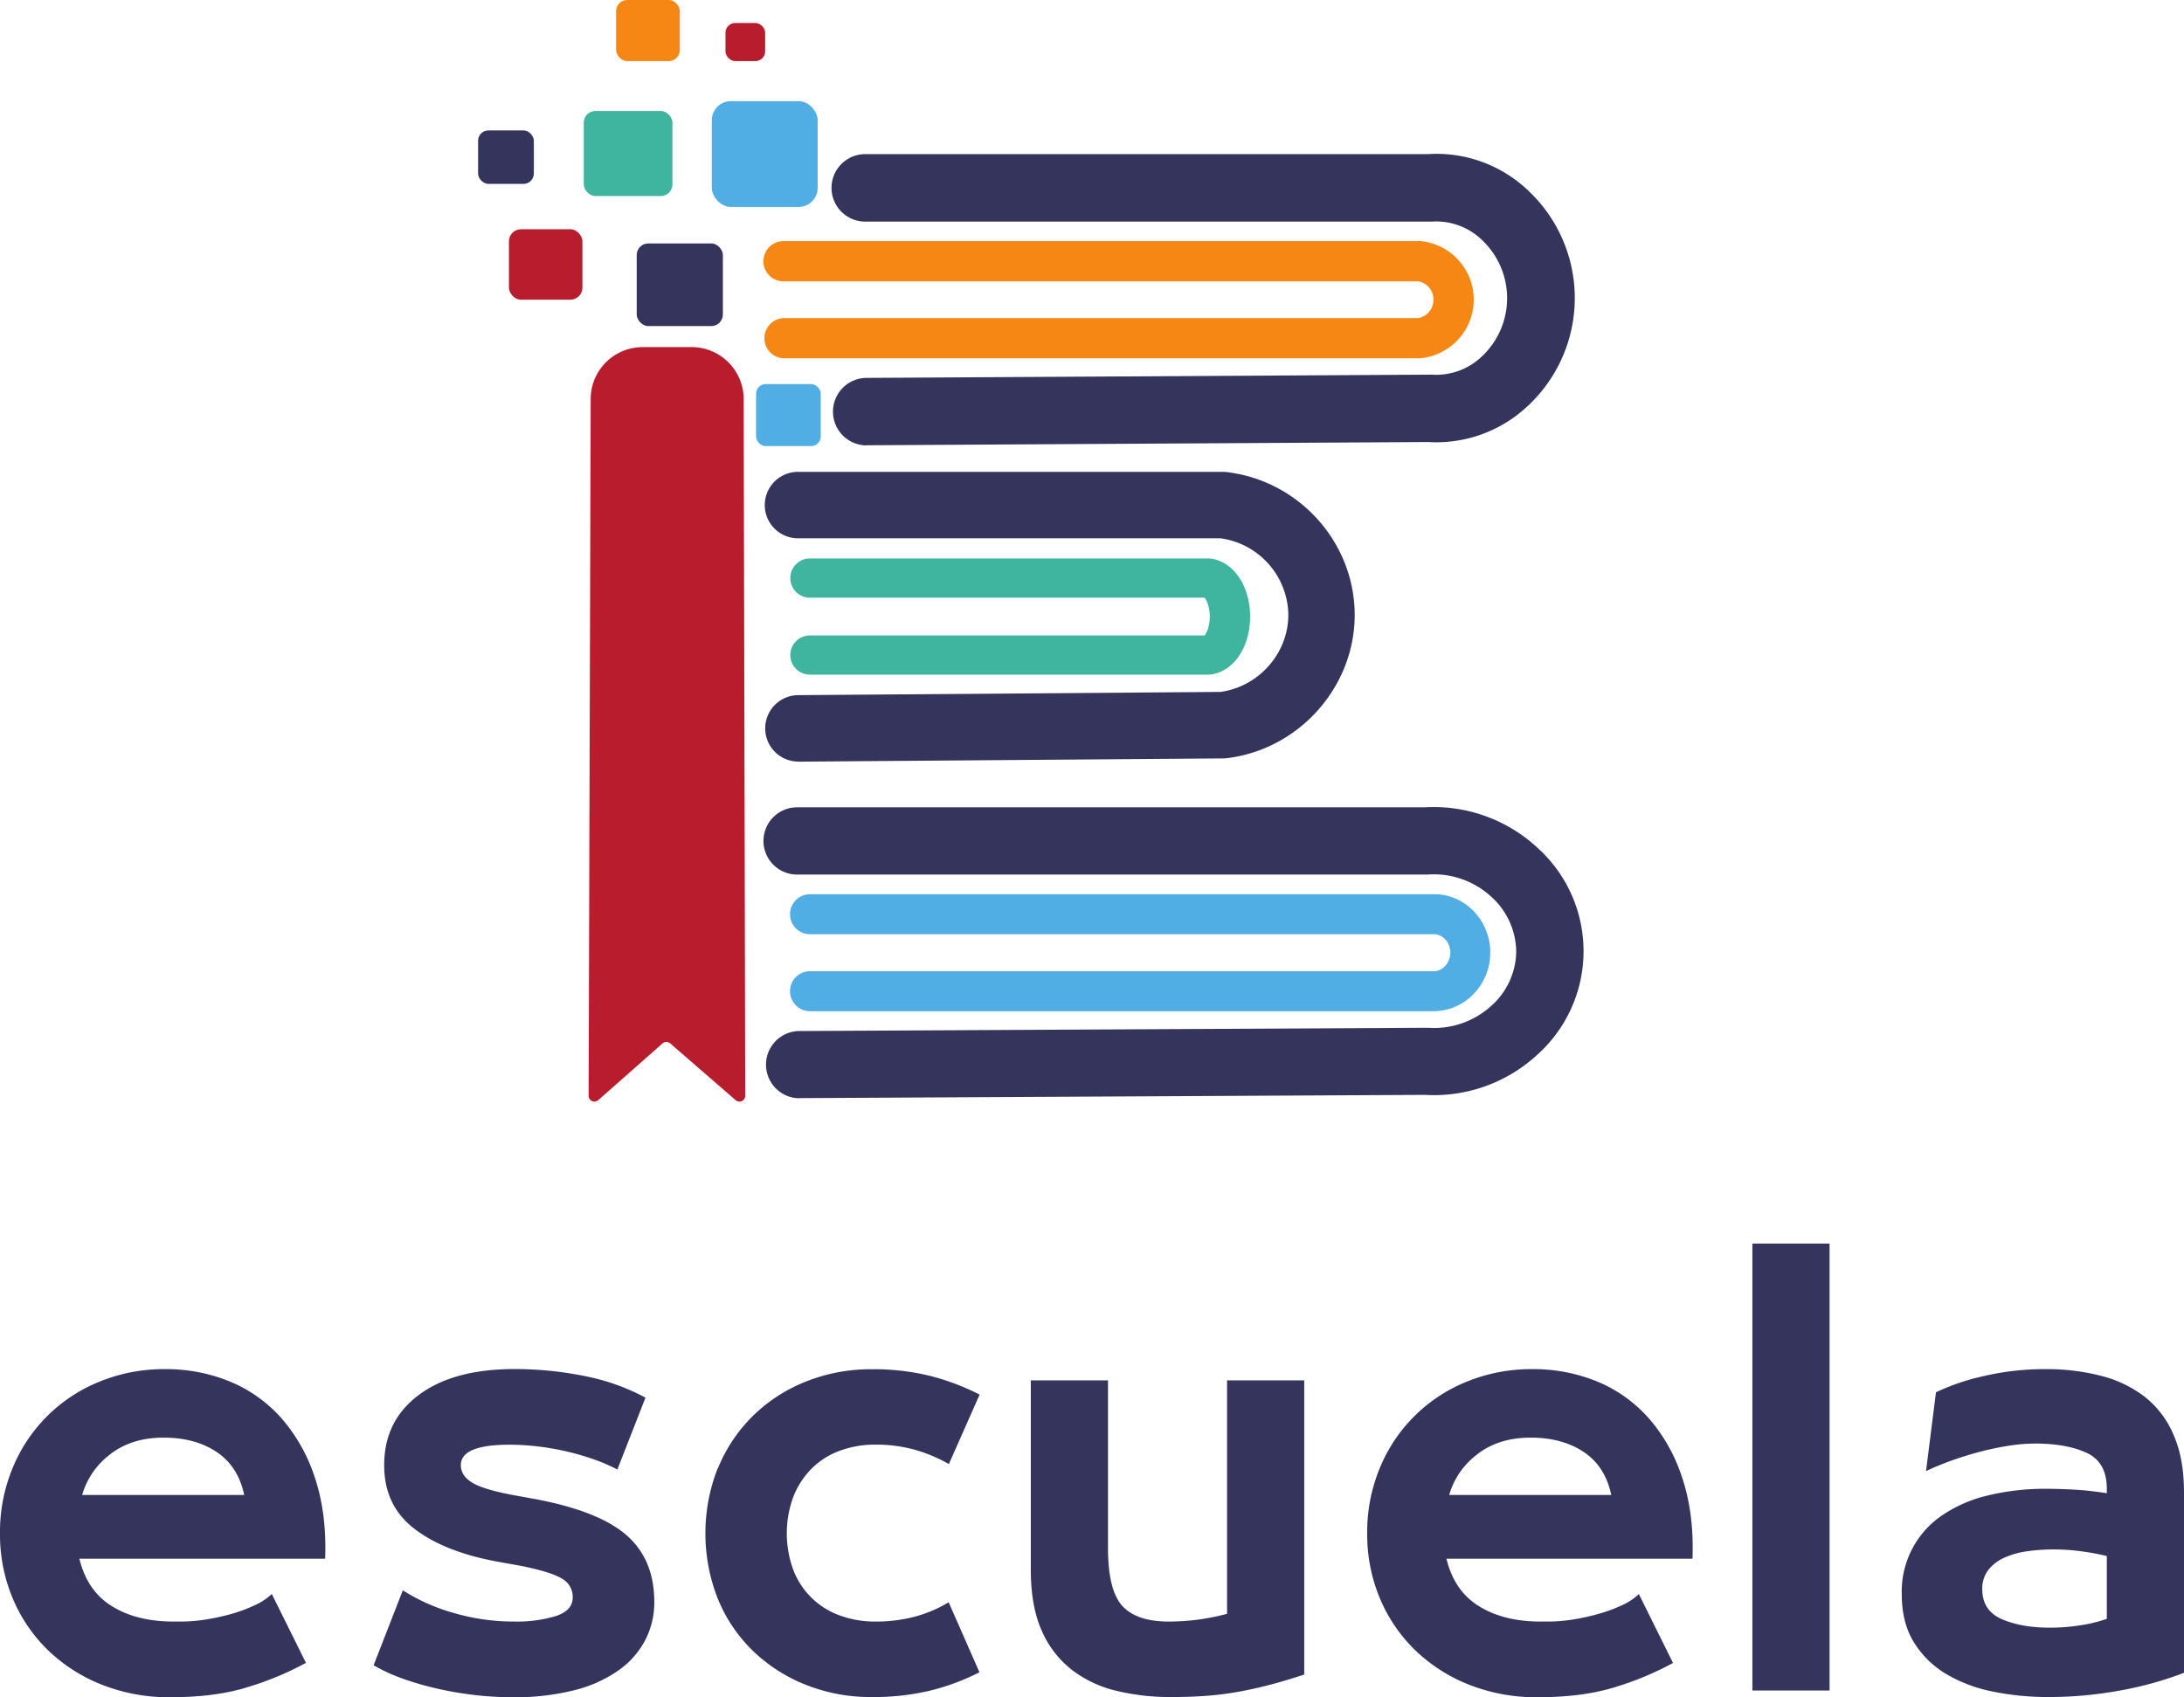 <svg id="Layer_3_copy" data-name="Layer 3 copy" xmlns="http://www.w3.org/2000/svg" viewBox="0 0 923.32 717.65"><defs><style>.cls-1{fill:#34345d;}.cls-2{fill:#f68714;}.cls-3{fill:#51aee5;}.cls-4{fill:#3fb5a0;}.cls-5{fill:#b71d2d;}</style></defs><g id="Layer_2" data-name="Layer 2"><path class="cls-1" d="M613.13,494.65A14.28,14.28,0,0,1,613,466.1l238.72-1.37.6,0a27.89,27.89,0,0,0,21-7.55,33.79,33.79,0,0,0,.27-49.34,27.81,27.81,0,0,0-21.3-7.83l-1.1,0H612.81a14.27,14.27,0,1,1,0-28.54H850.73a56.12,56.12,0,0,1,42.45,15.52,62.31,62.31,0,0,1-.56,91.23,56.35,56.35,0,0,1-41.85,15l-237.56,1.37Z" transform="translate(-247 -306.3)"/><path class="cls-1" d="M584.6,628.35a14.05,14.05,0,0,1-.1-28.1L763,598.89c16.51-2.31,29-16.8,28.65-33.28A33.17,33.17,0,0,0,763,533.93H584.37a14.05,14.05,0,0,1,0-28.1H763.91a15.16,15.16,0,0,1,1.64.09c30.14,3.55,53.42,28.92,54.15,59,.74,31.07-23.05,58.28-54.14,62-.52.06-1,.08-1.55.09l-179.3,1.37Z" transform="translate(-247 -306.3)"/><path class="cls-1" d="M584.72,770.72a14.22,14.22,0,0,1-.07-28.43l265-1.37c.33,0,.72,0,1.07,0a36.05,36.05,0,0,0,26.82-9.34A31.27,31.27,0,0,0,888,709a31.6,31.6,0,0,0-10.2-23.18,35.8,35.8,0,0,0-27.17-9.7c-.33,0-.66,0-1,0H584.37a14.22,14.22,0,1,1,0-28.43H849.21a64.6,64.6,0,0,1,48.16,17.45,58.82,58.82,0,0,1-.65,87.35,64.43,64.43,0,0,1-47.47,16.79l-264.46,1.38Z" transform="translate(-247 -306.3)"/><path class="cls-2" d="M847,457.82H578.66a8.5,8.5,0,1,1,0-17H846.53a7.78,7.78,0,0,0,6.47-7.95,7.7,7.7,0,0,0-6.46-7.6H578.66a8.51,8.51,0,1,1,0-17H847c.23,0,.47,0,.7,0a24.88,24.88,0,0,1,0,49.5Z" transform="translate(-247 -306.3)"/><path class="cls-3" d="M854.22,733.9H589.16a8.46,8.46,0,0,1,0-16.91H853.79c3.61-.46,6.43-4,6.36-8s-2.85-7.2-6.36-7.64H589.16a8.46,8.46,0,0,1,0-16.91H854.22c.23,0,.47,0,.71,0,12.35,1,21.85,11.43,22.11,24.17.25,13.08-9.46,24.15-22.11,25.21A5.74,5.74,0,0,1,854.22,733.9Z" transform="translate(-247 -306.3)"/><path class="cls-4" d="M757.84,591.59H589.4a8.29,8.29,0,1,1,0-16.58H756.24c.83-1,2.27-3.85,2.21-8.23-.05-4.11-1.42-6.79-2.2-7.74H589.4a8.29,8.29,0,1,1,0-16.58H757.84a8.89,8.89,0,0,1,1.15.08c9.4,1.24,16.34,11.34,16.51,24,.17,13.16-6.77,23.65-16.5,24.95A9,9,0,0,1,757.84,591.59Z" transform="translate(-247 -306.3)"/><path class="cls-5" d="M499.92,771.51l27.19-24a2.44,2.44,0,0,1,3.22,0L558,771.52a2.45,2.45,0,0,0,4.06-1.89l-.66-294.47a22,22,0,0,0-21.9-22.08H518.6a22,22,0,0,0-21.89,22.06q-.43,147.26-.86,294.5A2.45,2.45,0,0,0,499.92,771.51Z" transform="translate(-247 -306.3)"/><rect class="cls-5" x="215.16" y="96.94" width="31.07" height="29.8" rx="5.09"/><rect class="cls-1" x="269.18" y="102.94" width="36.43" height="34.94" rx="4.89"/><rect class="cls-3" x="319.64" y="162.41" width="27.35" height="26.23" rx="4.07"/><rect class="cls-1" x="202.12" y="55.15" width="23.57" height="22.61" rx="4.38"/><rect class="cls-5" x="306.71" y="9.73" width="16.78" height="16.1" rx="4.09"/><rect class="cls-2" x="260.47" width="26.92" height="25.83" rx="4.65"/><rect class="cls-4" x="246.79" y="46.93" width="37.5" height="35.97" rx="4.94"/><rect class="cls-3" x="300.94" y="42.77" width="44.74" height="44.74" rx="8.04"/><path class="cls-1" d="M334.28,991.1a95.77,95.77,0,0,0,11-2.45A64.82,64.82,0,0,0,354.9,985a25,25,0,0,0,7-4.66l14.45,29.13a130,130,0,0,1-24.23,10.13Q338.36,1024,319,1024a77,77,0,0,1-28.78-5.24,69.62,69.62,0,0,1-22.84-14.56,66,66,0,0,1-15-22A69.71,69.71,0,0,1,247,954.74a70.49,70.49,0,0,1,5.48-28,66.46,66.46,0,0,1,37-36.35,71.82,71.82,0,0,1,27.15-5.13,70.94,70.94,0,0,1,27.85,5.36,59.34,59.34,0,0,1,21.79,15.73,72,72,0,0,1,14,25.29q4.89,14.91,4.19,33.79H280.56q3.27,13.51,13.63,20T320,992h3.49A67.56,67.56,0,0,0,334.28,991.1Zm-40.44-70a32.82,32.82,0,0,0-12.11,17.37h68.51q-2.57-12.12-11.65-18.18t-22.37-6.06Q302.93,914.19,293.84,921.06Z" transform="translate(-247 -306.3)"/><path class="cls-1" d="M481.91,989.7q7.21-2.34,7.22-7.93a8.81,8.81,0,0,0-4.54-7.92q-4.54-2.79-17.13-5.36L457,966.62q-22.37-4.18-35-14t-12.58-26.8q0-18.65,14.57-29.59t40.2-11a147.82,147.82,0,0,1,30.18,3,90.48,90.48,0,0,1,25.51,9.09L508,927.71a76.28,76.28,0,0,0-10-4.32,110,110,0,0,0-23.89-5.47,103.91,103.91,0,0,0-11.77-.7q-20.5,0-20.51,8.62c0,2.95,1.56,5.4,4.66,7.34s8.78,3.69,17,5.25l10.25,1.86q26.81,5.13,38.34,15.38t11.53,28a34.66,34.66,0,0,1-3.73,16,36.22,36.22,0,0,1-11.18,12.82,55.92,55.92,0,0,1-18.76,8.51,102.27,102.27,0,0,1-26.22,3,138.8,138.8,0,0,1-16-.93,145.81,145.81,0,0,1-15.73-2.68,127,127,0,0,1-14.57-4.19,74.31,74.31,0,0,1-12.47-5.71l12.35-31.7a80.46,80.46,0,0,0,21.44,9.56A90.83,90.83,0,0,0,464.66,992,56.64,56.64,0,0,0,481.91,989.7Z" transform="translate(-247 -306.3)"/><path class="cls-1" d="M550.54,927.12a66,66,0,0,1,14.68-22,67.53,67.53,0,0,1,22.37-14.56,74,74,0,0,1,28.09-5.25,98.77,98.77,0,0,1,24.47,2.8,100.1,100.1,0,0,1,21,7.92l-13,29.37a64.46,64.46,0,0,0-14.22-6,60.66,60.66,0,0,0-16.78-2.21,42.57,42.57,0,0,0-15.38,2.68,32.75,32.75,0,0,0-11.88,7.69,34.87,34.87,0,0,0-7.58,11.89,44.79,44.79,0,0,0,0,30.52,32.86,32.86,0,0,0,19.46,19.35A42.79,42.79,0,0,0,617.07,992a63.51,63.51,0,0,0,16.78-2.1,55.32,55.32,0,0,0,14.22-6.06l13,29.6a95.5,95.5,0,0,1-21,7.8,103,103,0,0,1-24.47,2.68,74,74,0,0,1-28.09-5.24,68.37,68.37,0,0,1-22.37-14.45,64.62,64.62,0,0,1-14.68-21.9,75.41,75.41,0,0,1,0-55.24Z" transform="translate(-247 -306.3)"/><path class="cls-1" d="M798.38,890V1014.4q-7,2.33-13.51,4.08t-13.17,3a128.62,128.62,0,0,1-13.87,1.86q-7.22.58-15.61.58a97.17,97.17,0,0,1-23.42-2.68,49.27,49.27,0,0,1-18.88-9,42.31,42.31,0,0,1-12.58-16.54q-4.55-10.26-4.55-25.64V890h32.63V960.8q0,17.94,6.06,24.59T741.29,992a98.23,98.23,0,0,0,11.3-.7,99.69,99.69,0,0,0,13.17-2.57V890Z" transform="translate(-247 -306.3)"/><path class="cls-1" d="M912.23,991.1a96.25,96.25,0,0,0,10.95-2.45,64.82,64.82,0,0,0,9.67-3.61,25.12,25.12,0,0,0,7-4.66l14.45,29.13a130,130,0,0,1-24.23,10.13Q916.31,1024,897,1024a77,77,0,0,1-28.78-5.24,69.62,69.62,0,0,1-22.84-14.56,65.83,65.83,0,0,1-15-22A69.71,69.71,0,0,1,825,954.74a70.49,70.49,0,0,1,5.48-28,66.46,66.46,0,0,1,37.05-36.35,71.82,71.82,0,0,1,27.15-5.13,71,71,0,0,1,27.85,5.36,59.34,59.34,0,0,1,21.79,15.73,71.81,71.81,0,0,1,14,25.29q4.9,14.91,4.2,33.79H858.51q3.25,13.51,13.63,20T897.89,992h3.5A67.56,67.56,0,0,0,912.23,991.1Zm-40.44-70a32.78,32.78,0,0,0-12.12,17.37h68.52q-2.57-12.12-11.65-18.18t-22.37-6.06Q880.88,914.19,871.79,921.06Z" transform="translate(-247 -306.3)"/><path class="cls-1" d="M987.85,832.16h32.62v189H987.85Z" transform="translate(-247 -306.3)"/><path class="cls-1" d="M1089.57,1021.62a62.59,62.59,0,0,1-19.81-7.45,40.27,40.27,0,0,1-13.63-13.4q-5.13-8.28-5.13-20.39a38.89,38.89,0,0,1,17.13-33.33,57.81,57.81,0,0,1,19.34-8.39,102.48,102.48,0,0,1,24.59-2.8q5.36,0,11.77.35t13.86,1.52v-1.87q0-11.18-8.39-15.14t-21.9-4a73,73,0,0,0-11.19.94,116.84,116.84,0,0,0-12.23,2.56q-6.18,1.63-12,3.73t-10.72,4.43l4.2-33.33a94.38,94.38,0,0,1,20.27-6.87,113.05,113.05,0,0,1,26.11-2.92,91.92,91.92,0,0,1,23.3,2.8,50.78,50.78,0,0,1,18.53,8.85A40.71,40.71,0,0,1,1165.89,913q4.42,10,4.43,24.23v76.44a147.74,147.74,0,0,1-27.5,7.57,166.75,166.75,0,0,1-29.6,2.68A116.39,116.39,0,0,1,1089.57,1021.62Zm37.4-59.31a86.33,86.33,0,0,0-11.42-.81,80.46,80.46,0,0,0-11.76.81,34.7,34.7,0,0,0-9.68,2.8,17.45,17.45,0,0,0-6.64,5.24,12.86,12.86,0,0,0-2.44,7.93q0,9.09,8.27,12.7t20.39,3.61a84.34,84.34,0,0,0,12.35-.93,63.07,63.07,0,0,0,11.65-2.8V964.29A102,102,0,0,0,1127,962.31Z" transform="translate(-247 -306.3)"/></g></svg>